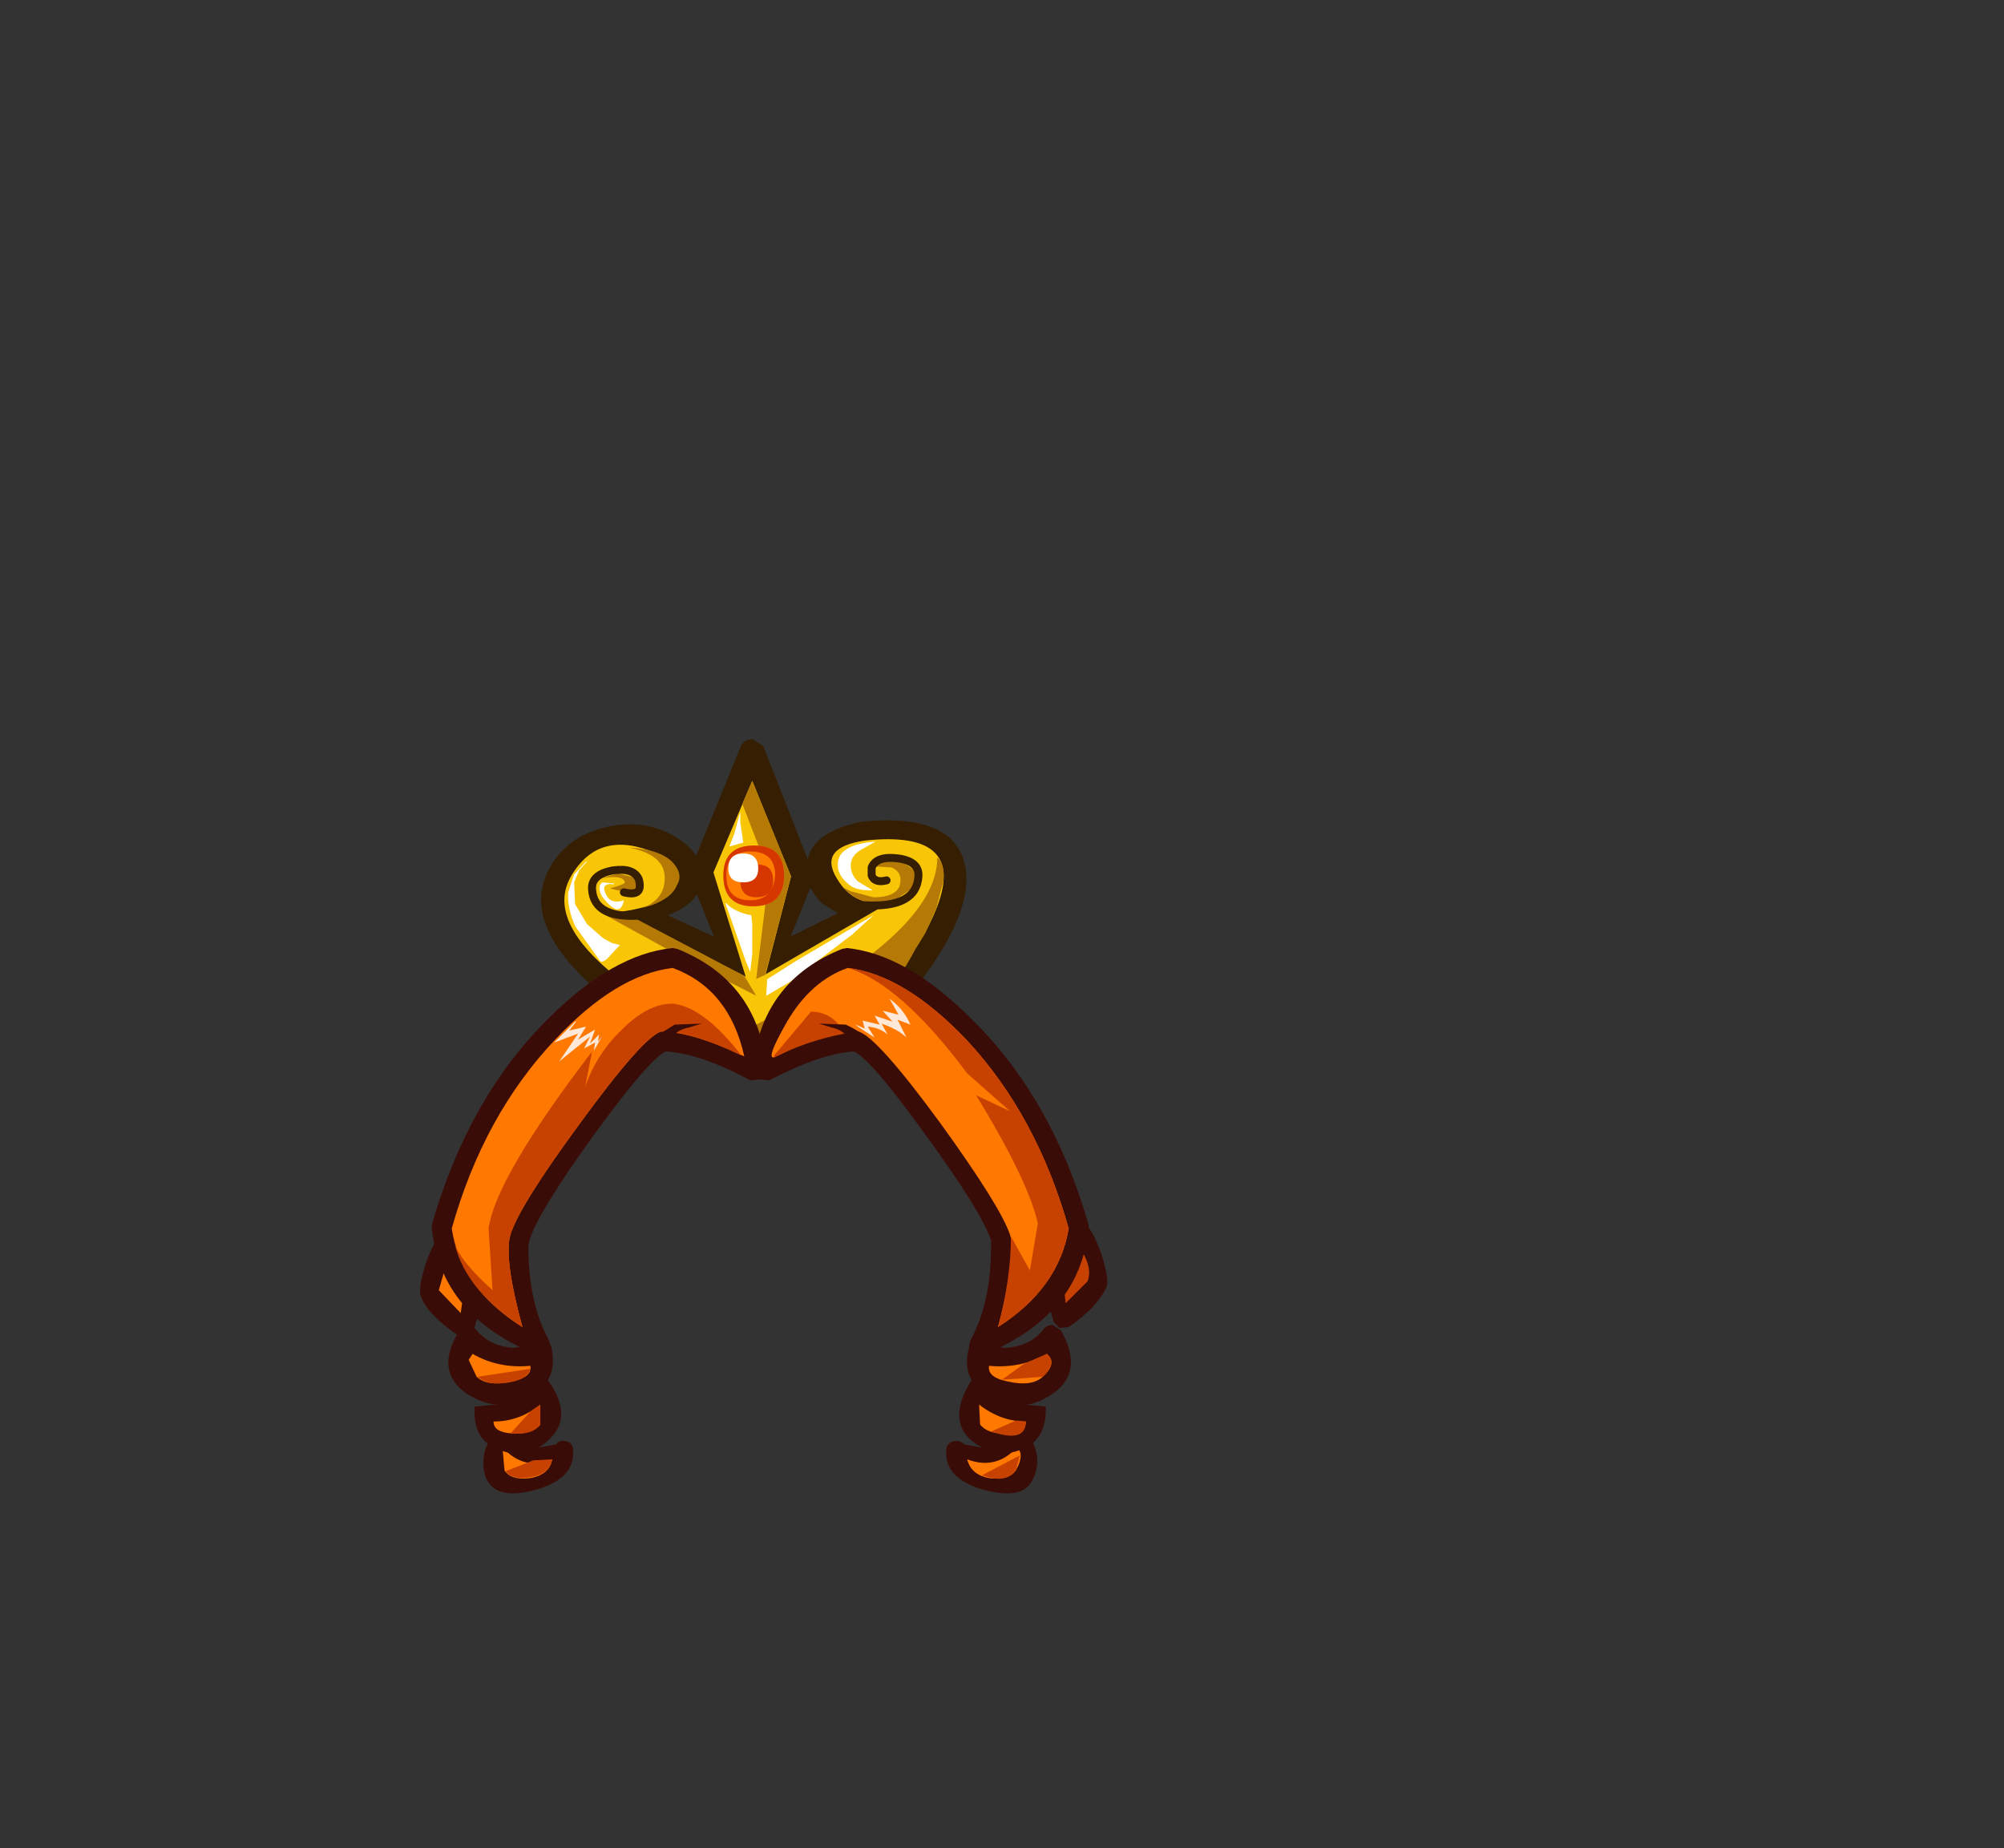 <?xml version="1.0" encoding="UTF-8" standalone="no"?>
<svg xmlns:xlink="http://www.w3.org/1999/xlink" height="92.9px" width="100.7px" xmlns="http://www.w3.org/2000/svg">
  <rect width="100%" height="100%" fill="#333333" stroke="none"/>
  <g transform="matrix(1.0, 0.0, 0.0, 1.0, 38.65, 49.75)">
    <use height="37.9" transform="matrix(1.0, 0.0, 0.0, 1.0, -17.55, -12.6)" width="34.55" xlink:href="#shape0"/>
  </g>
  <defs>
    <g id="shape0" transform="matrix(1.0, 0.0, 0.0, 1.0, 17.55, 12.6)">
      <path d="M-16.25 12.0 L-15.15 11.95 Q-13.65 13.0 -14.85 17.15 L-15.15 17.45 -15.6 17.4 Q-17.2 16.3 -17.5 15.4 -17.65 15.0 -17.25 13.75 -16.8 12.45 -16.25 12.0" fill="#3a0c07" fill-rule="evenodd" stroke="none"/>
      <path d="M-15.5 16.25 L-16.6 15.1 -16.3 14.05 -15.7 12.9 Q-15.05 12.2 -15.2 14.15 L-15.5 16.25" fill="#ff7900" fill-rule="evenodd" stroke="none"/>
      <path d="M14.6 11.5 L15.7 11.55 Q16.25 12.0 16.7 13.3 17.1 14.55 16.95 14.95 16.45 16.0 15.05 16.95 L14.6 17.0 14.3 16.7 Q13.1 12.55 14.6 11.5" fill="#3a0c07" fill-rule="evenodd" stroke="none"/>
      <path d="M3.7 -1.25 L4.3 -1.1 4.05 -0.55 Q3.3 1.0 0.35 3.15 L0.0 3.45 -0.3 3.6 -0.5 3.6 Q-1.25 3.5 -3.35 2.2 -5.65 0.8 -6.1 -0.1 L-6.3 -0.55 -5.85 -0.75 Q-2.0 -2.75 3.7 -1.25" fill="#3a0c07" fill-rule="evenodd" stroke="none"/>
      <path d="M-4.8 -0.05 Q-1.4 -1.4 2.75 -0.45 1.9 1.35 -0.5 2.55 -4.2 1.2 -4.8 -0.05" fill="#ff7900" fill-rule="evenodd" stroke="none"/>
      <path d="M0.35 -0.75 L2.75 -0.45 Q1.9 1.35 -0.5 2.55 -0.7 2.75 -2.4 1.85 0.25 0.55 0.35 -0.75" fill="#c74200" fill-rule="evenodd" stroke="none"/>
      <path d="M14.9 15.75 L14.65 13.65 Q14.5 11.7 15.15 12.4 16.35 13.75 16.0 14.65 L14.9 15.75" fill="#c74200" fill-rule="evenodd" stroke="none"/>
      <path d="M2.2 -5.9 L2.2 -5.45 -0.3 0.75 -0.85 1.15 Q-1.25 1.15 -1.4 0.75 L-3.95 -5.6 -3.95 -6.05 -1.4 -12.3 Q-1.2 -12.6 -0.85 -12.6 L-0.3 -12.25 2.2 -5.9" fill="#351e02" fill-rule="evenodd" stroke="none"/>
      <path d="M3.45 -3.85 L2.65 -4.35 Q1.85 -5.15 1.85 -6.05 L1.95 -6.6 Q2.25 -7.95 4.65 -8.45 8.6 -8.85 9.6 -6.95 10.9 -4.35 6.8 0.6 L6.65 0.75 -0.25 4.5 -0.85 4.5 -7.75 0.75 Q-12.9 -3.2 -10.9 -6.35 -10.05 -7.7 -8.3 -8.15 -6.55 -8.6 -5.0 -7.85 -3.35 -7.0 -3.35 -5.65 L-3.4 -5.4 Q-3.6 -4.3 -5.1 -3.75 L-0.8 -1.75 3.45 -3.85" fill="#351e02" fill-rule="evenodd" stroke="none"/>
      <path d="M-0.85 -10.5 L1.1 -5.7 -0.65 1.05 -2.8 -5.9 -0.85 -10.5" fill="#f8c606" fill-rule="evenodd" stroke="none"/>
      <path d="M6.15 -4.45 Q4.3 -4.05 3.4 -5.6 2.45 -7.15 4.8 -7.5 9.9 -8.05 8.45 -4.2 7.7 -2.25 5.95 -0.25 L-0.55 3.35 -7.15 -0.25 Q-11.4 -3.4 -9.9 -5.8 -8.5 -8.1 -5.65 -6.85 -4.2 -6.25 -4.65 -5.25 -5.15 -4.2 -7.65 -3.9 L-0.75 -0.45 6.15 -4.45" fill="#f8c606" fill-rule="evenodd" stroke="none"/>
      <path d="M-0.2 -0.75 L-0.65 -0.55 0.0 -5.85 -1.35 -9.35 -0.85 -10.5 1.1 -5.7 -0.2 -0.75" fill="#b57a06" fill-rule="evenodd" stroke="none"/>
      <path d="M-8.45 -5.6 L-7.6 -5.85 -6.8 -5.65 Q-6.55 -5.35 -6.75 -5.1 -7.0 -4.8 -8.0 -5.1 -7.25 -5.3 -7.25 -5.4 -7.35 -5.8 -8.45 -5.6" fill="#b57a06" fill-rule="evenodd" stroke="none"/>
      <path d="M-8.8 -4.25 L-8.75 -4.25 -6.85 -3.65 -1.25 -0.7 -0.65 0.3 -3.5 -1.15 -8.5 -3.9 -8.8 -4.25" fill="#b57a06" fill-rule="evenodd" stroke="none"/>
      <path d="M8.4 -4.1 L7.85 -2.85 7.35 -2.05 Q6.35 -0.15 5.5 0.5 L4.05 1.3 2.55 2.25 0.05 3.6 -0.45 3.65 -0.7 3.0 -1.05 1.8 -0.75 1.8 Q8.45 -2.85 8.45 -6.65 8.85 -6.3 8.75 -5.45 L8.4 -4.1" fill="#b57a06" fill-rule="evenodd" stroke="none"/>
      <path d="M-5.9 -4.25 L-6.4 -4.1 Q-5.2 -4.55 -5.25 -5.7 -5.3 -6.8 -7.05 -7.15 -5.4 -7.05 -4.8 -6.35 -4.3 -5.75 -4.65 -5.25 -4.85 -4.65 -5.9 -4.25" fill="#b57a06" fill-rule="evenodd" stroke="none"/>
      <path d="M5.35 -6.2 L5.4 -6.3 5.85 -6.45 Q6.5 -6.6 7.1 -6.15 7.75 -5.7 7.05 -5.0 L6.3 -4.5 5.35 -4.35 Q4.5 -4.35 3.7 -5.15 L4.1 -4.95 5.25 -4.65 Q6.3 -4.65 6.55 -5.2 6.75 -5.9 6.15 -6.15 L5.35 -6.2" fill="#b57a06" fill-rule="evenodd" stroke="none"/>
      <path d="M-6.25 -3.75 Q-8.8 -3.5 -8.9 -5.05 -8.95 -5.8 -7.85 -6.0 -6.8 -6.15 -6.55 -5.55 -6.3 -4.65 -7.3 -4.9" fill="none" stroke="#351e02" stroke-linecap="round" stroke-linejoin="round" stroke-width="0.4"/>
      <path d="M4.8 -4.25 Q7.4 -4.1 7.5 -5.7 7.55 -6.45 6.5 -6.6 5.4 -6.75 5.15 -6.15 L5.15 -5.75 Q5.3 -5.35 5.9 -5.5" fill="none" stroke="#351e02" stroke-linecap="round" stroke-linejoin="round" stroke-width="0.4"/>
      <path d="M-0.85 -3.3 L-0.85 -1.8 -0.95 -0.9 -1.2 -1.5 -1.95 -3.65 -2.2 -4.35 -2.15 -4.35 Q-1.85 -4.0 -1.15 -3.8 L-0.9 -3.75 -0.85 -3.3" fill="#ffffff" fill-rule="evenodd" stroke="none"/>
      <path d="M-1.45 -8.95 L-1.45 -8.4 -1.3 -7.4 -2.0 -7.2 -1.75 -7.85 -1.45 -8.95" fill="#ffffff" fill-rule="evenodd" stroke="none"/>
      <path d="M-7.8 -5.3 Q-8.55 -5.4 -8.15 -4.7 -7.9 -4.3 -7.3 -4.5 -7.5 -3.5 -8.4 -4.7 -8.65 -5.15 -8.4 -5.4 L-7.8 -5.35 -7.8 -5.3" fill="#ffffff" fill-rule="evenodd" stroke="none"/>
      <path d="M4.45 -5.45 L5.2 -5.0 5.1 -5.0 Q4.3 -5.0 4.0 -5.3 3.45 -5.75 3.45 -6.25 3.4 -7.3 5.35 -7.45 L4.55 -7.0 Q4.1 -6.7 4.1 -6.25 4.1 -5.8 4.45 -5.45" fill="#ffffff" fill-rule="evenodd" stroke="none"/>
      <path d="M1.05 -0.4 L-0.15 0.3 -0.1 -0.5 -0.15 -0.5 1.35 -1.45 5.25 -3.75 4.8 -3.35 4.2 -2.8 1.05 -0.4" fill="#ffffff" fill-rule="evenodd" stroke="none"/>
      <path d="M-9.2 -6.45 L-9.15 -6.45 -9.55 -6.0 -9.8 -5.4 -9.75 -4.3 -9.15 -3.3 -8.35 -2.6 -7.9 -2.35 -7.5 -2.25 -8.15 -1.55 Q-8.4 -1.35 -8.5 -1.45 L-8.75 -1.8 -9.75 -3.2 Q-10.15 -4.1 -10.1 -4.9 L-9.8 -5.8 -9.2 -6.45" fill="#ffffff" fill-rule="evenodd" stroke="none"/>
      <path d="M-0.75 -7.25 Q0.75 -7.25 0.75 -5.75 0.75 -4.2 -0.8 -4.2 -2.3 -4.2 -2.3 -5.75 -2.3 -7.25 -0.75 -7.25" fill="#ff7d00" fill-rule="evenodd" stroke="none"/>
      <path d="M-0.95 -6.95 Q-2.15 -6.95 -2.15 -5.75 -2.15 -4.5 -0.95 -4.5 0.2 -4.5 0.3 -5.75 0.3 -6.95 -0.95 -6.95 M-0.8 -4.2 Q-2.3 -4.2 -2.3 -5.75 -2.3 -7.25 -0.75 -7.25 0.75 -7.25 0.75 -5.75 0.75 -4.2 -0.8 -4.2" fill="#d63600" fill-rule="evenodd" stroke="none"/>
      <path d="M-0.6 -6.3 Q0.2 -6.3 0.2 -5.5 0.2 -4.65 -0.65 -4.65 -1.45 -4.65 -1.45 -5.5 -1.45 -6.3 -0.6 -6.3" fill="#d63600" fill-rule="evenodd" stroke="none"/>
      <path d="M-2.05 -6.1 Q-2.05 -6.85 -1.3 -6.85 -0.55 -6.85 -0.55 -6.1 -0.55 -5.4 -1.3 -5.4 -2.05 -5.4 -2.05 -6.1" fill="#ffffff" fill-rule="evenodd" stroke="none"/>
      <path d="M-4.85 -2.1 L-4.6 -2.05 Q-0.65 -0.45 -0.15 3.75 -0.15 4.35 -0.4 4.5 L-0.95 4.55 Q-3.45 3.2 -5.2 3.1 -6.05 3.5 -8.85 7.35 -11.65 11.25 -12.05 12.6 L-12.1 12.9 Q-12.1 15.75 -11.05 17.65 L-11.0 17.9 -11.1 18.25 -11.65 18.35 Q-16.5 16.4 -16.95 12.0 L-16.95 11.8 Q-15.1 5.4 -11.1 1.45 -7.85 -1.8 -4.85 -2.1" fill="#3a0c07" fill-rule="evenodd" stroke="none"/>
      <path d="M-12.4 16.95 Q-15.5 15.0 -15.95 12.0 -14.35 6.3 -10.75 2.5 -7.7 -0.75 -4.85 -1.1 -2.0 -0.05 -1.25 3.35 -3.85 2.1 -5.45 2.1 -6.4 2.45 -9.5 6.7 -12.55 10.85 -13.0 12.3 -13.35 13.45 -12.4 16.95" fill="#ff7900" fill-rule="evenodd" stroke="none"/>
      <path d="M-5.45 2.1 Q-6.4 2.45 -9.5 6.7 -12.55 10.85 -13.0 12.3 -13.35 13.45 -12.4 16.95 -15.2 15.15 -15.8 12.8 -15.45 13.7 -13.9 15.1 L-14.1 12.0 Q-13.75 9.45 -8.9 3.1 L-9.25 4.9 Q-8.7 3.25 -7.4 2.0 -6.05 0.65 -4.8 0.7 -3.25 0.9 -1.4 3.3 -3.9 2.1 -5.45 2.1" fill="#c74200" fill-rule="evenodd" stroke="none"/>
      <path d="M-12.1 23.1 L-10.7 22.85 Q-10.55 22.6 -10.15 22.7 -9.85 22.8 -9.85 23.15 -9.75 24.6 -11.8 25.15 -13.7 25.65 -14.2 24.6 -14.5 23.9 -14.25 23.05 L-13.9 22.3 Q-13.7 22.0 -13.45 22.1 L-13.05 22.4 Q-12.8 23.0 -12.1 23.1" fill="#3a0c07" fill-rule="evenodd" stroke="none"/>
      <path d="M-13.4 23.0 Q-12.3 24.2 -10.9 23.6 -11.05 24.4 -12.05 24.55 -13.0 24.65 -13.3 24.15 L-13.4 23.0" fill="#ff7900" fill-rule="evenodd" stroke="none"/>
      <path d="M-11.85 23.65 L-10.9 23.6 Q-11.05 24.35 -12.0 24.5 -12.9 24.65 -13.25 24.2 L-11.85 23.65" fill="#c74200" fill-rule="evenodd" stroke="none"/>
      <path d="M-11.8 19.75 L-11.45 19.5 Q-11.25 19.5 -11.1 19.65 -9.85 21.4 -11.0 22.55 -12.3 23.85 -13.9 22.95 -14.9 22.45 -14.8 20.95 L-13.25 20.8 Q-12.2 20.55 -11.8 19.75" fill="#3a0c07" fill-rule="evenodd" stroke="none"/>
      <path d="M-11.5 20.85 L-11.5 21.85 Q-11.9 22.35 -12.9 22.3 -13.85 22.25 -13.85 21.7 -12.55 21.7 -11.5 20.85" fill="#ff7900" fill-rule="evenodd" stroke="none"/>
      <path d="M-11.5 20.85 L-11.5 21.85 Q-11.9 22.4 -13.0 22.3 L-11.95 21.15 -11.5 20.85" fill="#c74200" fill-rule="evenodd" stroke="none"/>
      <path d="M-11.9 17.85 L-11.9 17.9 -11.4 17.6 Q-11.05 17.6 -10.95 17.95 -10.6 19.45 -11.7 20.25 -13.4 21.45 -15.2 20.3 -16.85 19.15 -15.55 17.1 -15.45 16.85 -15.15 16.85 L-14.75 17.05 Q-14.1 17.9 -12.85 18.0 L-11.9 17.85" fill="#3a0c07" fill-rule="evenodd" stroke="none"/>
      <path d="M-14.9 18.3 Q-13.6 19.05 -12.0 18.9 -11.9 19.5 -13.0 19.7 -14.15 19.95 -14.7 19.45 L-15.1 18.6 -14.9 18.3" fill="#ff7900" fill-rule="evenodd" stroke="none"/>
      <path d="M-14.65 19.45 L-12.0 19.05 Q-12.15 19.6 -13.15 19.75 -14.15 19.9 -14.65 19.45" fill="#c74200" fill-rule="evenodd" stroke="none"/>
      <path d="M-5.8 2.4 L-4.75 1.75 -3.4 1.7 -4.05 1.9 Q-4.85 2.05 -5.25 2.9 -5.4 3.3 -5.75 3.1 -6.1 2.75 -5.8 2.4" fill="#3a0c07" fill-rule="evenodd" stroke="none"/>
      <path d="M3.65 -2.05 L3.9 -2.1 Q6.9 -1.8 10.15 1.45 14.2 5.4 16.05 11.8 L16.05 12.0 Q15.6 16.4 10.75 18.35 L10.15 18.25 10.05 17.9 10.1 17.65 Q11.15 15.75 11.15 12.9 L11.15 12.6 Q10.7 11.2 7.9 7.35 5.1 3.45 4.25 3.1 2.6 3.2 0.0 4.55 L-0.55 4.5 -0.8 3.75 Q-0.3 -0.45 3.65 -2.05" fill="#3a0c07" fill-rule="evenodd" stroke="none"/>
      <path d="M4.5 2.1 Q2.85 2.1 0.35 3.35 -0.3 3.7 0.9 1.6 2.1 -0.45 3.95 -1.1 6.8 -0.75 9.9 2.5 13.45 6.3 15.05 12.0 14.55 15.0 11.5 16.95 12.45 13.45 12.1 12.3 11.6 10.85 8.6 6.7 5.45 2.4 4.5 2.1" fill="#ff7900" fill-rule="evenodd" stroke="none"/>
      <path d="M2.1 1.1 Q3.2 1.1 3.8 2.2 1.95 2.55 0.35 3.35 0.25 3.45 0.25 3.3 L2.1 1.1" fill="#c74200" fill-rule="evenodd" stroke="none"/>
      <path d="M9.9 2.5 Q13.45 6.3 15.05 12.0 14.55 15.0 11.5 16.95 12.15 14.5 12.15 12.4 L13.1 14.1 13.5 11.75 Q13.05 9.65 10.4 5.3 L12.1 6.1 9.95 4.2 Q6.6 -0.3 3.95 -1.1 6.8 -0.75 9.9 2.5" fill="#c74200" fill-rule="evenodd" stroke="none"/>
      <path d="M12.1 22.4 L12.5 22.1 Q12.8 22.0 13.0 22.3 13.8 23.5 13.25 24.6 12.8 25.65 10.85 25.15 8.8 24.6 8.9 23.15 8.9 22.8 9.25 22.7 9.55 22.6 9.8 22.85 L11.2 23.1 Q11.9 23.0 12.1 22.4" fill="#3a0c07" fill-rule="evenodd" stroke="none"/>
      <path d="M12.45 23.0 Q12.85 23.35 12.4 24.15 12.05 24.65 11.1 24.55 10.15 24.4 9.95 23.6 11.4 24.15 12.45 23.0" fill="#ff7900" fill-rule="evenodd" stroke="none"/>
      <path d="M12.4 24.15 Q11.9 24.85 10.7 24.4 L12.6 23.4 12.4 24.15" fill="#c74200" fill-rule="evenodd" stroke="none"/>
      <path d="M10.55 19.5 L10.85 19.75 Q11.25 20.55 12.3 20.8 L13.9 20.95 Q13.95 22.4 13.0 22.95 11.45 23.8 10.05 22.55 9.0 21.5 10.15 19.65 L10.55 19.5" fill="#3a0c07" fill-rule="evenodd" stroke="none"/>
      <path d="M10.55 20.85 Q11.65 21.7 12.9 21.7 12.9 22.25 11.95 22.3 11.0 22.35 10.6 21.85 L10.55 20.85" fill="#ff7900" fill-rule="evenodd" stroke="none"/>
      <path d="M12.4 21.65 L12.9 21.7 Q12.9 22.8 11.15 22.2 L12.4 21.65" fill="#c74200" fill-rule="evenodd" stroke="none"/>
      <path d="M14.25 16.85 L14.65 17.1 Q15.85 19.2 14.25 20.3 12.55 21.5 10.75 20.25 9.65 19.45 10.05 17.95 10.15 17.6 10.45 17.6 10.8 17.5 11.0 17.9 L11.9 18.0 Q13.15 17.9 13.8 17.05 13.95 16.85 14.25 16.85" fill="#3a0c07" fill-rule="evenodd" stroke="none"/>
      <path d="M13.95 18.3 Q14.5 18.75 13.75 19.45 13.2 19.95 12.05 19.7 10.95 19.5 11.05 18.9 12.65 19.05 13.95 18.3" fill="#ff7900" fill-rule="evenodd" stroke="none"/>
      <path d="M12.8 18.8 L13.95 18.3 Q14.5 18.75 13.75 19.45 L11.7 19.6 12.8 18.8" fill="#c74200" fill-rule="evenodd" stroke="none"/>
      <path d="M4.85 2.4 Q5.2 2.75 4.8 3.1 4.5 3.35 4.3 2.9 3.9 2.05 3.15 1.9 L2.5 1.7 3.85 1.75 Q4.6 2.1 4.85 2.4" fill="#3a0c07" fill-rule="evenodd" stroke="none"/>
      <path d="M-9.2 1.85 L-9.6 2.5 -8.75 2.0 -9.0 2.7 -8.55 2.25 -8.6 2.6 -8.4 2.35 -8.8 3.05 -8.75 2.65 -9.3 2.95 -9.0 2.35 -10.55 3.6 -9.6 2.2 -10.8 2.65 -9.75 1.6 -9.7 1.6 -10.05 2.05 -9.2 1.85" fill="#ffe8d7" fill-rule="evenodd" stroke="none"/>
      <path d="M5.65 1.7 L5.95 2.25 Q5.55 1.9 4.95 1.85 L5.3 2.4 4.45 1.85 4.35 1.75 4.8 1.95 4.7 1.55 5.55 1.75 5.3 1.3 6.2 1.6 5.7 1.05 6.5 1.25 6.05 0.45 Q6.75 0.95 7.1 1.75 L6.45 1.5 6.9 2.4 Q6.5 2.0 5.65 1.7" fill="#ffe8d7" fill-rule="evenodd" stroke="none"/>
    </g>
  </defs>
</svg>
